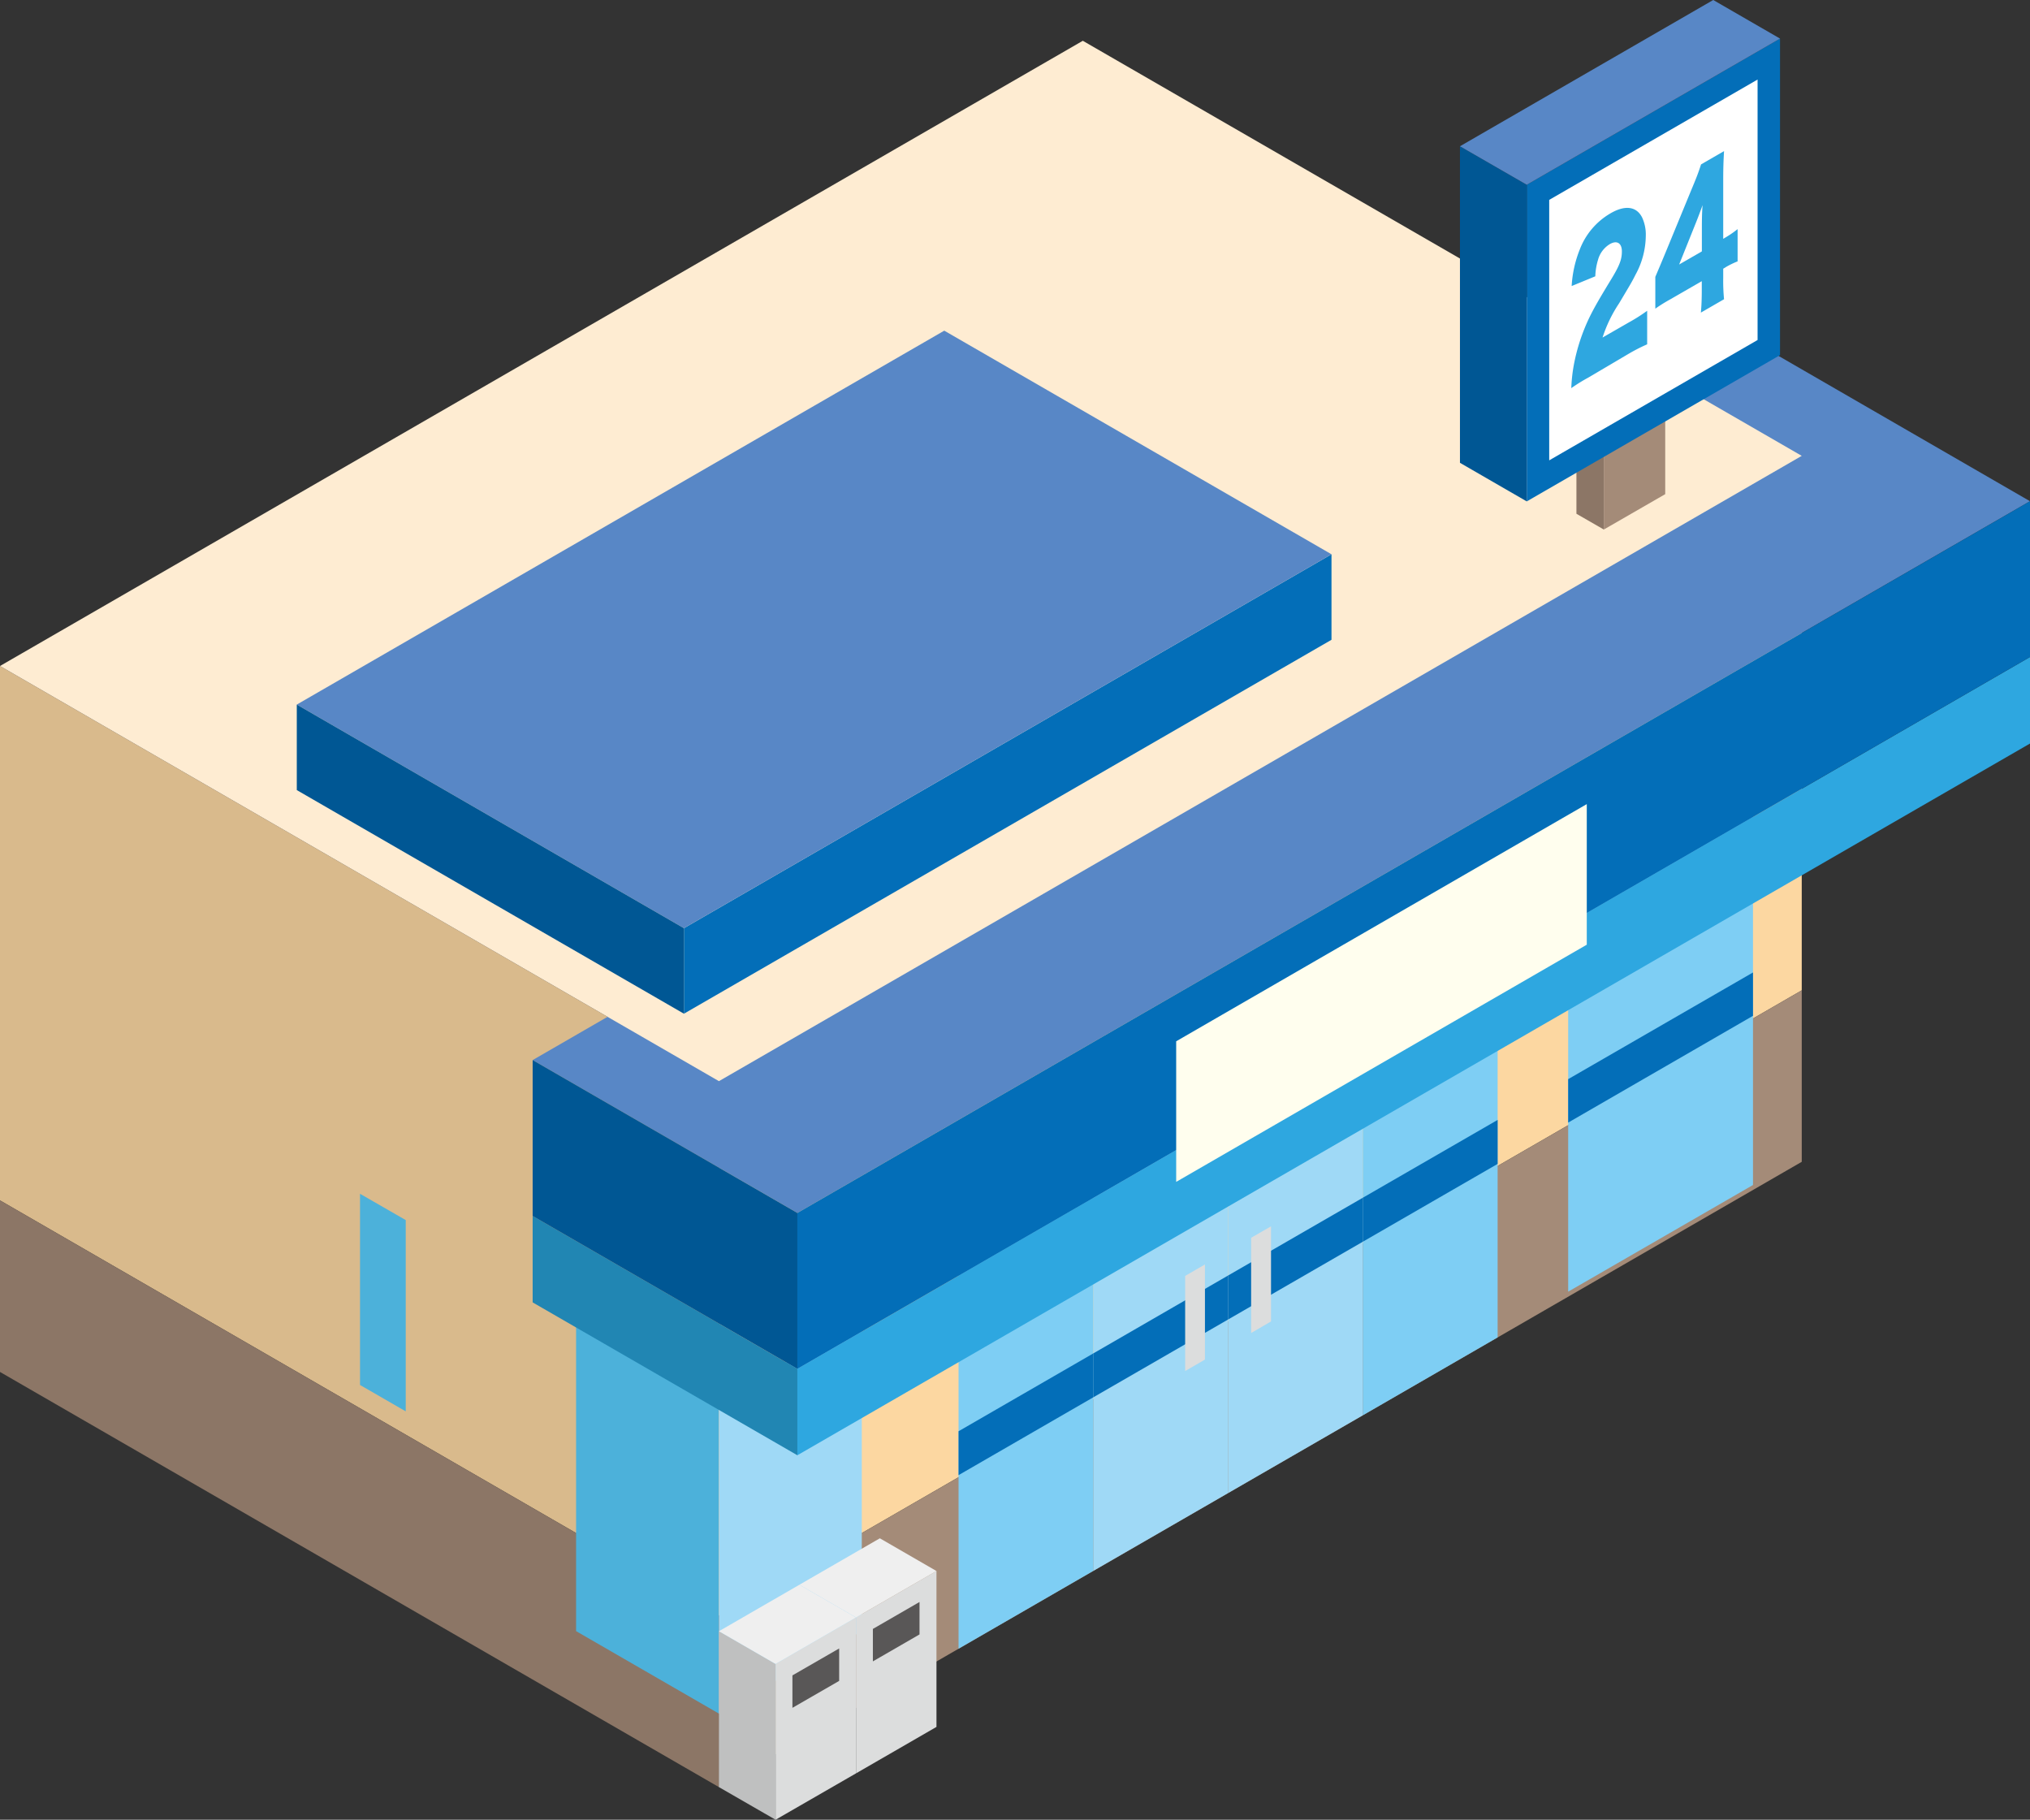 <svg xmlns="http://www.w3.org/2000/svg" viewBox="0 0 221.54 198.56"><rect x="0" y="0" width="221.54" height="198.56" fill="#333333" stroke="none"/><defs><style>.cls-1{fill:#d9ba8c;}.cls-2{fill:#8c7666;}.cls-3{fill:#4cb1da;}.cls-4{fill:#fcd7a1;}.cls-5{fill:#a48b78;}.cls-6{fill:#9fd9f6;}.cls-7{fill:#7ecef4;}.cls-8{fill:#8fc31f;}.cls-9{fill:#036eb8;}.cls-10{fill:#dcdddd;}.cls-11{fill:#595757;}.cls-12{fill:#bfc0c0;}.cls-13{fill:#efefef;}.cls-14{fill:#5887c6;}.cls-15{fill:#2ea7e0;}.cls-16{fill:#fffeee;}.cls-17{fill:#2186b3;}.cls-18{fill:#005794;}.cls-19{fill:#feecd2;}.cls-20{fill:#fff;}</style></defs><title>アセット 52</title><g id="レイヤー_2" data-name="レイヤー 2"><g id="レイヤー_1-2" data-name="レイヤー 1"><polygon class="cls-1" points="0 130.98 78.46 176.28 78.46 117.97 0 72.67 0 130.98"/><polygon class="cls-2" points="0 149.7 78.46 195 78.46 176.28 0 130.98 0 149.7"/><polygon class="cls-3" points="62.87 177.98 78.46 186.98 78.46 152.87 62.87 143.87 62.87 177.98"/><polygon class="cls-3" points="39.29 151.12 44.28 154 44.28 133.13 39.29 130.26 39.29 151.12"/><polygon class="cls-4" points="78.46 176.28 196.63 108.06 196.63 49.74 78.46 117.97 78.46 176.28"/><polygon class="cls-5" points="78.46 195 196.63 126.77 196.63 108.06 78.46 176.28 78.46 195"/><polygon class="cls-6" points="78.46 186.98 94.05 177.98 94.05 143.87 78.46 152.87 78.46 186.98"/><polygon class="cls-7" points="171.14 140.94 191.31 129.3 191.31 87.17 171.14 98.81 171.14 140.94"/><polygon class="cls-6" points="134.02 162.92 148.73 154.43 148.73 111.75 134.02 120.24 134.02 162.92"/><polygon class="cls-8" points="101.44 139.06 166.36 101.57 166.36 93.66 101.44 131.14 101.44 139.06"/><polygon class="cls-6" points="119.31 171.41 134.02 162.92 134.02 120.24 119.31 128.74 119.31 171.41"/><polygon class="cls-7" points="104.61 179.9 119.31 171.41 119.31 128.74 104.61 137.23 104.61 179.9"/><polygon class="cls-7" points="148.73 154.43 163.44 145.93 163.44 103.26 148.73 111.75 148.73 154.43"/><polygon class="cls-9" points="171.14 122.49 191.31 110.84 191.31 106.11 171.14 117.75 171.14 122.49"/><polygon class="cls-9" points="134.02 143.98 148.73 135.49 148.73 130.69 134.02 139.18 134.02 143.98"/><polygon class="cls-9" points="119.31 152.47 134.02 143.98 134.02 139.18 119.31 147.68 119.31 152.47"/><polygon class="cls-9" points="104.61 160.96 119.31 152.47 119.31 147.68 104.61 156.17 104.61 160.96"/><polygon class="cls-9" points="148.73 135.49 163.44 127 163.44 122.2 148.73 130.69 148.73 135.49"/><polygon class="cls-10" points="136.54 145.45 138.71 144.19 138.71 133.81 136.54 135.06 136.54 145.45"/><polygon class="cls-10" points="131.5 148.35 129.34 149.6 129.34 139.22 131.5 137.97 131.5 148.35"/><polygon class="cls-10" points="93.42 176.49 84.64 181.56 84.64 198.56 93.42 193.5 93.42 176.49"/><polygon class="cls-11" points="91.58 179.87 86.48 182.81 86.48 186.35 91.58 183.41 91.58 179.87"/><polygon class="cls-10" points="102.2 171.42 93.42 176.49 93.42 193.5 102.2 188.43 102.2 171.42"/><polygon class="cls-11" points="100.35 174.8 95.26 177.74 95.26 181.28 100.35 178.34 100.35 174.8"/><polygon class="cls-12" points="84.64 181.56 78.46 177.99 78.46 195 84.64 198.56 84.64 181.56"/><polygon class="cls-13" points="93.42 176.49 87.24 172.92 78.46 177.99 84.64 181.56 93.42 176.49"/><polygon class="cls-13" points="102.2 171.42 96.02 167.85 87.24 172.92 93.42 176.49 102.2 171.42"/><polygon class="cls-14" points="87.02 132.35 221.54 54.69 192.65 38 58.13 115.67 87.02 132.35"/><polygon class="cls-15" points="87.02 158.79 221.54 81.13 221.54 71.69 87.02 149.36 87.02 158.79"/><polygon class="cls-9" points="87.02 149.36 221.54 71.69 221.54 54.69 95.2 127.63 87.02 132.35 87.02 149.36"/><polygon class="cls-16" points="128.36 128.96 173.17 103.08 173.17 87.74 128.36 113.62 128.36 128.96"/><polygon class="cls-17" points="58.13 142.11 87.02 158.79 87.02 149.36 58.13 132.68 58.13 142.11"/><polygon class="cls-18" points="58.13 132.68 87.02 149.36 87.02 132.35 58.13 115.67 58.13 132.68"/><polygon class="cls-19" points="78.46 117.97 196.63 49.74 118.17 4.45 0 72.67 78.46 117.97"/><polygon class="cls-9" points="145.31 60.48 74.64 101.28 74.64 110.61 145.31 69.81 145.31 60.48"/><polygon class="cls-14" points="103.05 36.08 32.39 76.88 74.64 101.28 145.31 60.48 103.05 36.08"/><polygon class="cls-18" points="74.64 101.28 32.39 76.88 32.39 86.21 74.64 110.61 74.64 101.28"/><polygon class="cls-5" points="175.03 47.48 181.73 43.6 181.73 53.92 175.03 57.78 175.03 47.48"/><polygon class="cls-2" points="172.04 45.75 175.03 47.48 175.03 57.78 172.04 56.06 172.04 45.75"/><polygon class="cls-9" points="166.62 54.71 194.26 38.75 194.26 4.21 166.62 20.16 166.62 54.71"/><polygon class="cls-20" points="191.81 37.1 191.81 8.68 169.07 21.81 169.07 50.23 191.81 37.1"/><path class="cls-15" d="M173.32,41.21a18.61,18.61,0,0,0-1.84,1.14,17.56,17.56,0,0,1,.26-2.44,20.77,20.77,0,0,1,1.76-5.36c.47-.95.94-1.78,2.19-3.84C176.75,29,177,28.32,177,27.43s-.53-1.25-1.32-.79a2.89,2.89,0,0,0-1.28,1.7,6.9,6.9,0,0,0-.3,1.81l-2.58,1.06a12.62,12.62,0,0,1,.89-4,7.76,7.76,0,0,1,3.26-3.88c1.66-1,2.92-.82,3.54.4a4.42,4.42,0,0,1,.4,2,9,9,0,0,1-1.13,4.26c-.4.8-.53,1-1.78,3.1a15.05,15.05,0,0,0-1.81,3.74l2.87-1.65a18.43,18.43,0,0,0,2-1.27v3.66a19.32,19.32,0,0,0-2.1,1.08Z"/><path class="cls-15" d="M180.65,30.21c.55-1.29.55-1.29,1.18-2.81l2.66-6.46c.59-1.41.83-2,1.15-3l2.51-1.45c-.07,1.18-.09,2-.09,3.27v6.3l.35-.21a10.53,10.53,0,0,0,1.22-.85v3.52a9.46,9.46,0,0,0-1.21.58l-.36.22v1a20.9,20.9,0,0,0,.09,2.33l-2.53,1.46c.07-.69.1-1.53.1-2.48v-.95l-3.47,2a17.4,17.4,0,0,0-1.6,1Zm5.08-5c0-.87,0-1.95.08-2.83-.25.68-.43,1.18-.76,2l-1.8,4.48,2.48-1.43Z"/><polygon class="cls-18" points="159.33 50.5 166.62 54.71 166.62 20.16 159.33 15.96 159.33 50.5"/><polygon class="cls-14" points="159.33 15.96 166.62 20.16 194.26 4.21 186.97 0 159.33 15.96"/></g></g></svg>